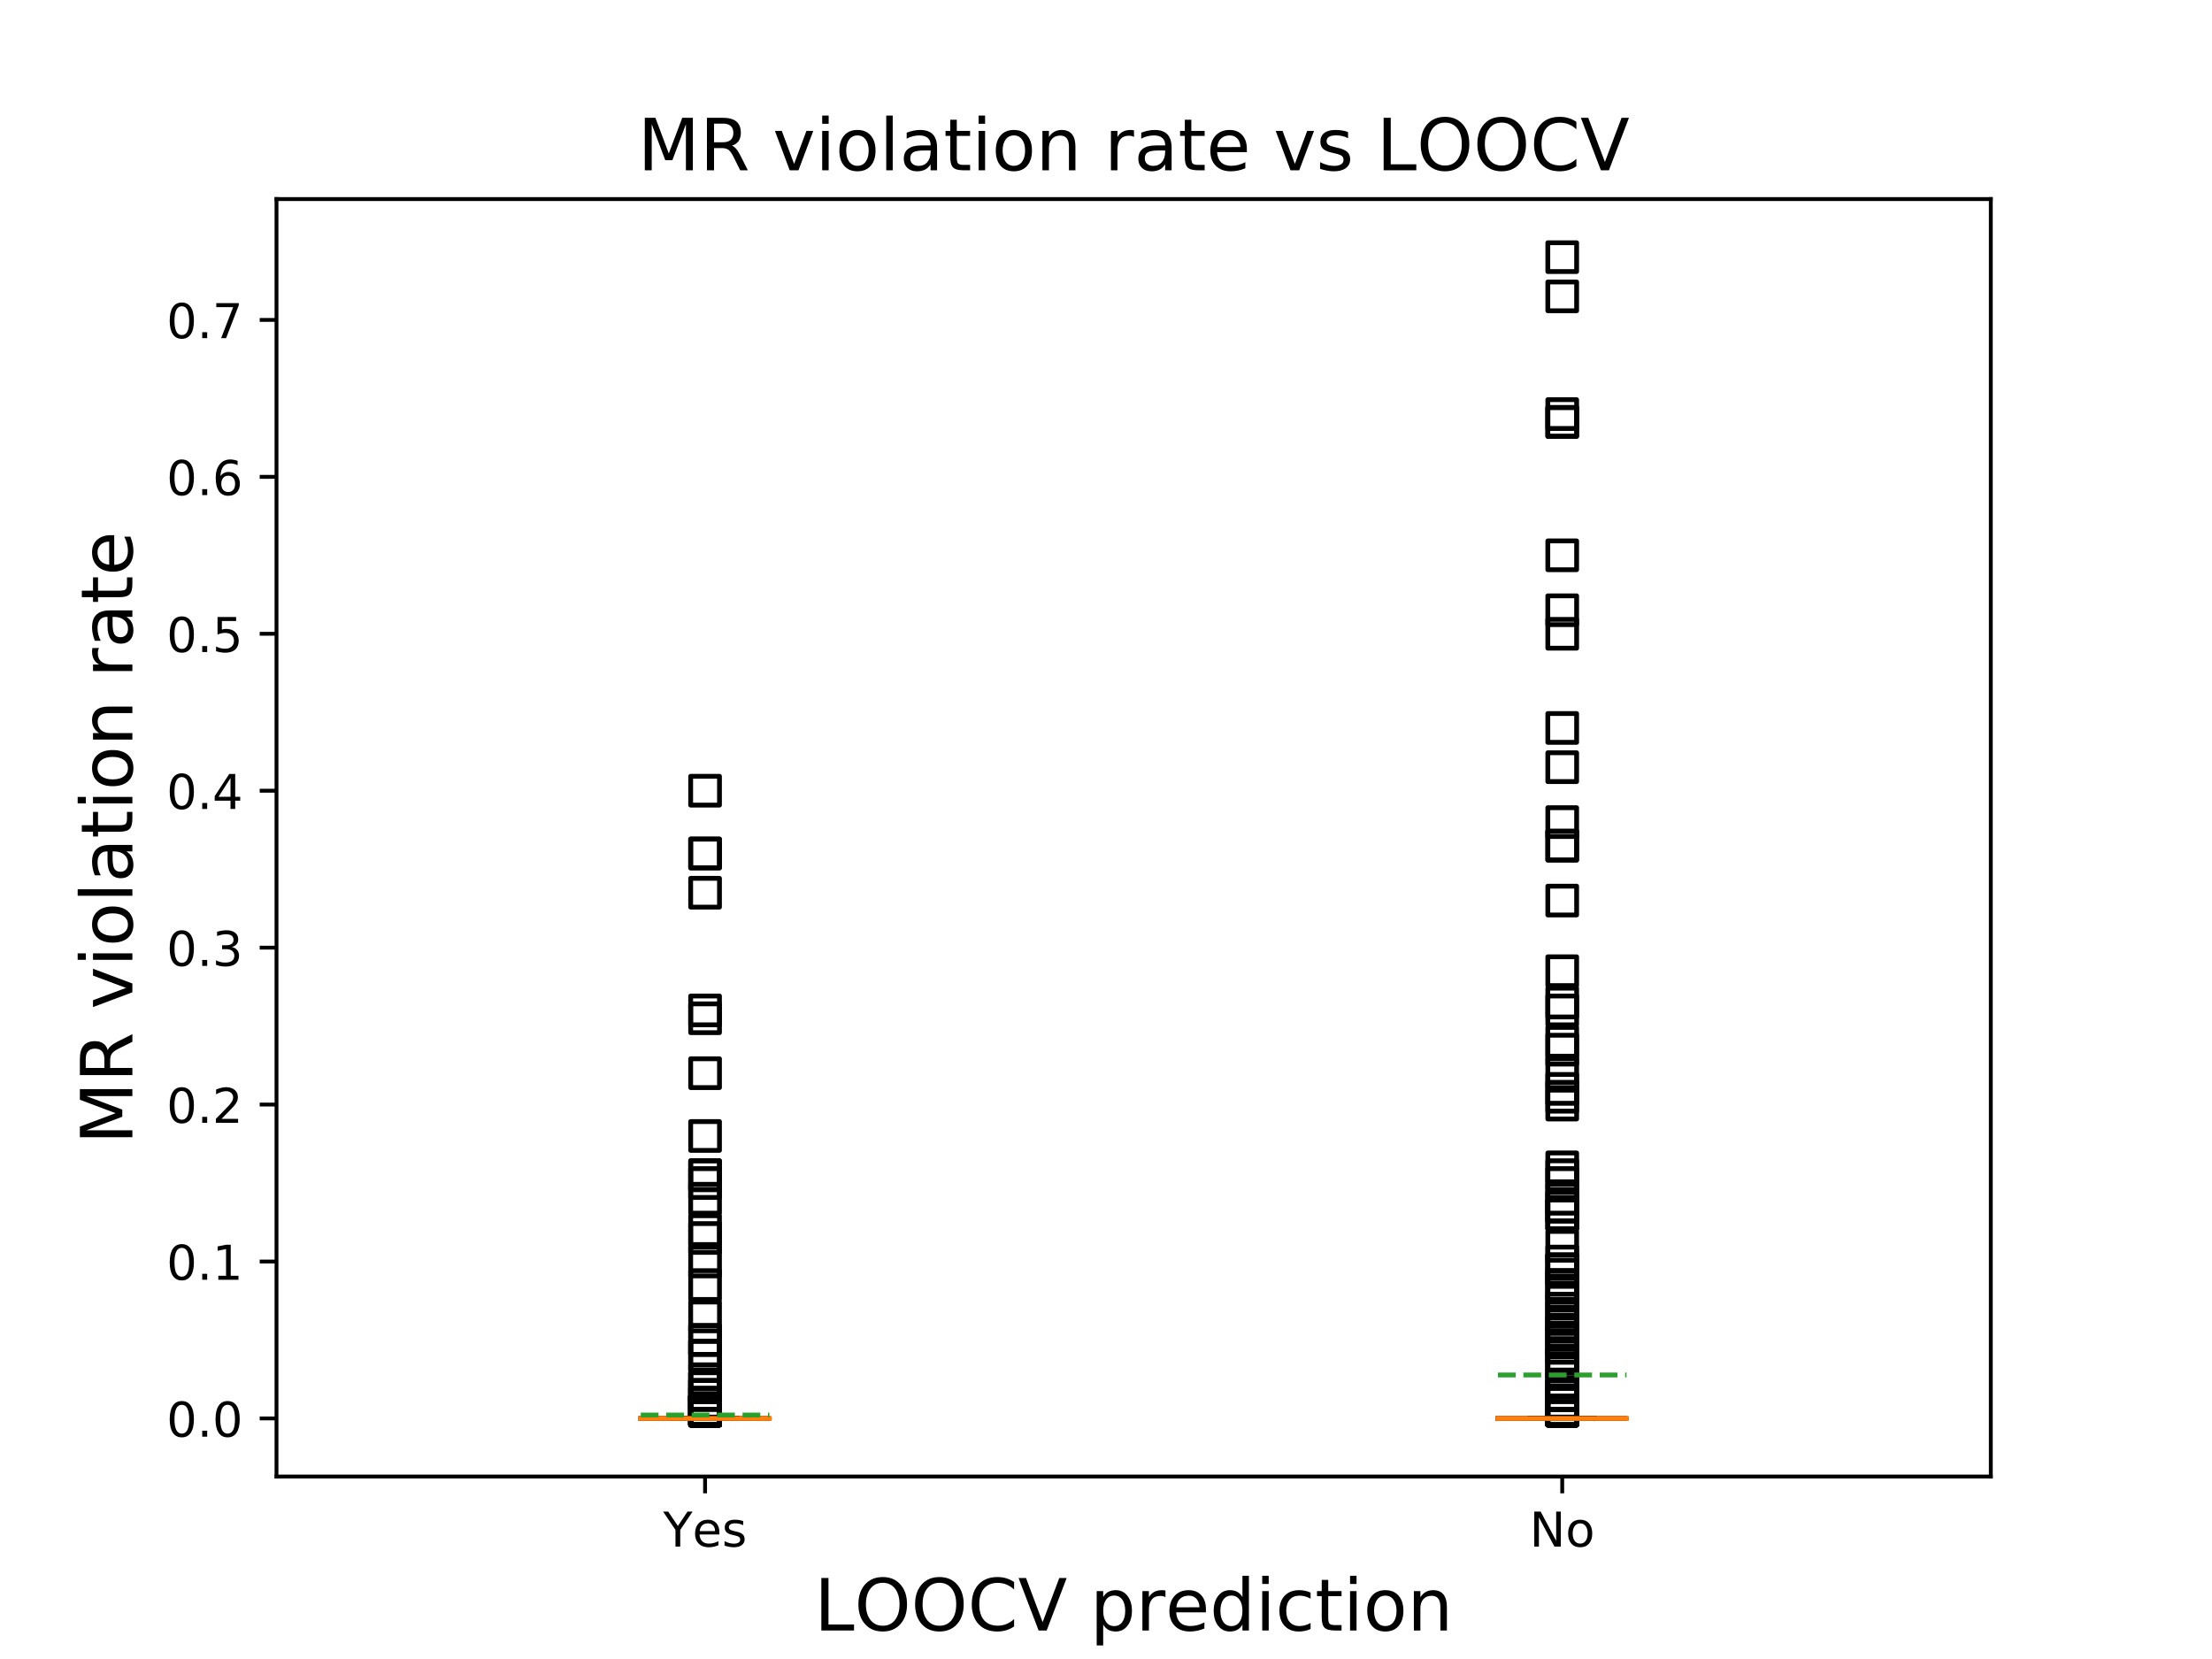 <?xml version="1.0" encoding="utf-8" standalone="no"?>
<!DOCTYPE svg PUBLIC "-//W3C//DTD SVG 1.1//EN"
  "http://www.w3.org/Graphics/SVG/1.1/DTD/svg11.dtd">
<!-- Created with matplotlib (https://matplotlib.org/) -->
<svg height="345.6pt" version="1.1" viewBox="0 0 460.8 345.6" width="460.8pt" xmlns="http://www.w3.org/2000/svg" xmlns:xlink="http://www.w3.org/1999/xlink">
 <defs>
  <style type="text/css">
*{stroke-linecap:butt;stroke-linejoin:round;}
  </style>
 </defs>
 <g id="figure_1">
  <g id="patch_1">
   <path d="M 0 345.6 
L 460.8 345.6 
L 460.8 0 
L 0 0 
z
" style="fill:#ffffff;"/>
  </g>
  <g id="axes_1">
   <g id="patch_2">
    <path d="M 57.6 307.584 
L 414.72 307.584 
L 414.72 41.472 
L 57.6 41.472 
z
" style="fill:#ffffff;"/>
   </g>
   <g id="matplotlib.axis_1">
    <g id="xtick_1">
     <g id="line2d_1">
      <defs>
       <path d="M 0 0 
L 0 3.5 
" id="mdbd30ce323" style="stroke:#000000;stroke-width:0.8;"/>
      </defs>
      <g>
       <use style="stroke:#000000;stroke-width:0.8;" x="146.88" xlink:href="#mdbd30ce323" y="307.584"/>
      </g>
     </g>
     <g id="text_1">
      <!-- Yes -->
      <defs>
       <path d="M -0.203 72.906 
L 10.406 72.906 
L 30.609 42.922 
L 50.688 72.906 
L 61.281 72.906 
L 35.5 34.719 
L 35.5 0 
L 25.594 0 
L 25.594 34.719 
z
" id="DejaVuSans-89"/>
       <path d="M 56.203 29.594 
L 56.203 25.203 
L 14.891 25.203 
Q 15.484 15.922 20.484 11.062 
Q 25.484 6.203 34.422 6.203 
Q 39.594 6.203 44.453 7.469 
Q 49.312 8.734 54.109 11.281 
L 54.109 2.781 
Q 49.266 0.734 44.188 -0.344 
Q 39.109 -1.422 33.891 -1.422 
Q 20.797 -1.422 13.156 6.188 
Q 5.516 13.812 5.516 26.812 
Q 5.516 40.234 12.766 48.109 
Q 20.016 56 32.328 56 
Q 43.359 56 49.781 48.891 
Q 56.203 41.797 56.203 29.594 
z
M 47.219 32.234 
Q 47.125 39.594 43.094 43.984 
Q 39.062 48.391 32.422 48.391 
Q 24.906 48.391 20.391 44.141 
Q 15.875 39.891 15.188 32.172 
z
" id="DejaVuSans-101"/>
       <path d="M 44.281 53.078 
L 44.281 44.578 
Q 40.484 46.531 36.375 47.5 
Q 32.281 48.484 27.875 48.484 
Q 21.188 48.484 17.844 46.438 
Q 14.5 44.391 14.5 40.281 
Q 14.5 37.156 16.891 35.375 
Q 19.281 33.594 26.516 31.984 
L 29.594 31.297 
Q 39.156 29.25 43.188 25.516 
Q 47.219 21.781 47.219 15.094 
Q 47.219 7.469 41.188 3.016 
Q 35.156 -1.422 24.609 -1.422 
Q 20.219 -1.422 15.453 -0.562 
Q 10.688 0.297 5.422 2 
L 5.422 11.281 
Q 10.406 8.688 15.234 7.391 
Q 20.062 6.109 24.812 6.109 
Q 31.156 6.109 34.562 8.281 
Q 37.984 10.453 37.984 14.406 
Q 37.984 18.062 35.516 20.016 
Q 33.062 21.969 24.703 23.781 
L 21.578 24.516 
Q 13.234 26.266 9.516 29.906 
Q 5.812 33.547 5.812 39.891 
Q 5.812 47.609 11.281 51.797 
Q 16.75 56 26.812 56 
Q 31.781 56 36.172 55.266 
Q 40.578 54.547 44.281 53.078 
z
" id="DejaVuSans-115"/>
      </defs>
      <g transform="translate(138.155 322.182)scale(0.1 -0.1)">
       <use xlink:href="#DejaVuSans-89"/>
       <use x="60.881" xlink:href="#DejaVuSans-101"/>
       <use x="122.404" xlink:href="#DejaVuSans-115"/>
      </g>
     </g>
    </g>
    <g id="xtick_2">
     <g id="line2d_2">
      <g>
       <use style="stroke:#000000;stroke-width:0.8;" x="325.44" xlink:href="#mdbd30ce323" y="307.584"/>
      </g>
     </g>
     <g id="text_2">
      <!-- No -->
      <defs>
       <path d="M 9.812 72.906 
L 23.094 72.906 
L 55.422 11.922 
L 55.422 72.906 
L 64.984 72.906 
L 64.984 0 
L 51.703 0 
L 19.391 60.984 
L 19.391 0 
L 9.812 0 
z
" id="DejaVuSans-78"/>
       <path d="M 30.609 48.391 
Q 23.391 48.391 19.188 42.75 
Q 14.984 37.109 14.984 27.297 
Q 14.984 17.484 19.156 11.844 
Q 23.344 6.203 30.609 6.203 
Q 37.797 6.203 41.984 11.859 
Q 46.188 17.531 46.188 27.297 
Q 46.188 37.016 41.984 42.703 
Q 37.797 48.391 30.609 48.391 
z
M 30.609 56 
Q 42.328 56 49.016 48.375 
Q 55.719 40.766 55.719 27.297 
Q 55.719 13.875 49.016 6.219 
Q 42.328 -1.422 30.609 -1.422 
Q 18.844 -1.422 12.172 6.219 
Q 5.516 13.875 5.516 27.297 
Q 5.516 40.766 12.172 48.375 
Q 18.844 56 30.609 56 
z
" id="DejaVuSans-111"/>
      </defs>
      <g transform="translate(318.64 322.182)scale(0.1 -0.1)">
       <use xlink:href="#DejaVuSans-78"/>
       <use x="74.805" xlink:href="#DejaVuSans-111"/>
      </g>
     </g>
    </g>
    <g id="text_3">
     <!-- LOOCV prediction -->
     <defs>
      <path d="M 9.812 72.906 
L 19.672 72.906 
L 19.672 8.297 
L 55.172 8.297 
L 55.172 0 
L 9.812 0 
z
" id="DejaVuSans-76"/>
      <path d="M 39.406 66.219 
Q 28.656 66.219 22.328 58.203 
Q 16.016 50.203 16.016 36.375 
Q 16.016 22.609 22.328 14.594 
Q 28.656 6.594 39.406 6.594 
Q 50.141 6.594 56.422 14.594 
Q 62.703 22.609 62.703 36.375 
Q 62.703 50.203 56.422 58.203 
Q 50.141 66.219 39.406 66.219 
z
M 39.406 74.219 
Q 54.734 74.219 63.906 63.938 
Q 73.094 53.656 73.094 36.375 
Q 73.094 19.141 63.906 8.859 
Q 54.734 -1.422 39.406 -1.422 
Q 24.031 -1.422 14.812 8.828 
Q 5.609 19.094 5.609 36.375 
Q 5.609 53.656 14.812 63.938 
Q 24.031 74.219 39.406 74.219 
z
" id="DejaVuSans-79"/>
      <path d="M 64.406 67.281 
L 64.406 56.891 
Q 59.422 61.531 53.781 63.812 
Q 48.141 66.109 41.797 66.109 
Q 29.297 66.109 22.656 58.469 
Q 16.016 50.828 16.016 36.375 
Q 16.016 21.969 22.656 14.328 
Q 29.297 6.688 41.797 6.688 
Q 48.141 6.688 53.781 8.984 
Q 59.422 11.281 64.406 15.922 
L 64.406 5.609 
Q 59.234 2.094 53.438 0.328 
Q 47.656 -1.422 41.219 -1.422 
Q 24.656 -1.422 15.125 8.703 
Q 5.609 18.844 5.609 36.375 
Q 5.609 53.953 15.125 64.078 
Q 24.656 74.219 41.219 74.219 
Q 47.75 74.219 53.531 72.484 
Q 59.328 70.75 64.406 67.281 
z
" id="DejaVuSans-67"/>
      <path d="M 28.609 0 
L 0.781 72.906 
L 11.078 72.906 
L 34.188 11.531 
L 57.328 72.906 
L 67.578 72.906 
L 39.797 0 
z
" id="DejaVuSans-86"/>
      <path id="DejaVuSans-32"/>
      <path d="M 18.109 8.203 
L 18.109 -20.797 
L 9.078 -20.797 
L 9.078 54.688 
L 18.109 54.688 
L 18.109 46.391 
Q 20.953 51.266 25.266 53.625 
Q 29.594 56 35.594 56 
Q 45.562 56 51.781 48.094 
Q 58.016 40.188 58.016 27.297 
Q 58.016 14.406 51.781 6.484 
Q 45.562 -1.422 35.594 -1.422 
Q 29.594 -1.422 25.266 0.953 
Q 20.953 3.328 18.109 8.203 
z
M 48.688 27.297 
Q 48.688 37.203 44.609 42.844 
Q 40.531 48.484 33.406 48.484 
Q 26.266 48.484 22.188 42.844 
Q 18.109 37.203 18.109 27.297 
Q 18.109 17.391 22.188 11.75 
Q 26.266 6.109 33.406 6.109 
Q 40.531 6.109 44.609 11.75 
Q 48.688 17.391 48.688 27.297 
z
" id="DejaVuSans-112"/>
      <path d="M 41.109 46.297 
Q 39.594 47.172 37.812 47.578 
Q 36.031 48 33.891 48 
Q 26.266 48 22.188 43.047 
Q 18.109 38.094 18.109 28.812 
L 18.109 0 
L 9.078 0 
L 9.078 54.688 
L 18.109 54.688 
L 18.109 46.188 
Q 20.953 51.172 25.484 53.578 
Q 30.031 56 36.531 56 
Q 37.453 56 38.578 55.875 
Q 39.703 55.766 41.062 55.516 
z
" id="DejaVuSans-114"/>
      <path d="M 45.406 46.391 
L 45.406 75.984 
L 54.391 75.984 
L 54.391 0 
L 45.406 0 
L 45.406 8.203 
Q 42.578 3.328 38.25 0.953 
Q 33.938 -1.422 27.875 -1.422 
Q 17.969 -1.422 11.734 6.484 
Q 5.516 14.406 5.516 27.297 
Q 5.516 40.188 11.734 48.094 
Q 17.969 56 27.875 56 
Q 33.938 56 38.25 53.625 
Q 42.578 51.266 45.406 46.391 
z
M 14.797 27.297 
Q 14.797 17.391 18.875 11.75 
Q 22.953 6.109 30.078 6.109 
Q 37.203 6.109 41.297 11.75 
Q 45.406 17.391 45.406 27.297 
Q 45.406 37.203 41.297 42.844 
Q 37.203 48.484 30.078 48.484 
Q 22.953 48.484 18.875 42.844 
Q 14.797 37.203 14.797 27.297 
z
" id="DejaVuSans-100"/>
      <path d="M 9.422 54.688 
L 18.406 54.688 
L 18.406 0 
L 9.422 0 
z
M 9.422 75.984 
L 18.406 75.984 
L 18.406 64.594 
L 9.422 64.594 
z
" id="DejaVuSans-105"/>
      <path d="M 48.781 52.594 
L 48.781 44.188 
Q 44.969 46.297 41.141 47.344 
Q 37.312 48.391 33.406 48.391 
Q 24.656 48.391 19.812 42.844 
Q 14.984 37.312 14.984 27.297 
Q 14.984 17.281 19.812 11.734 
Q 24.656 6.203 33.406 6.203 
Q 37.312 6.203 41.141 7.25 
Q 44.969 8.297 48.781 10.406 
L 48.781 2.094 
Q 45.016 0.344 40.984 -0.531 
Q 36.969 -1.422 32.422 -1.422 
Q 20.062 -1.422 12.781 6.344 
Q 5.516 14.109 5.516 27.297 
Q 5.516 40.672 12.859 48.328 
Q 20.219 56 33.016 56 
Q 37.156 56 41.109 55.141 
Q 45.062 54.297 48.781 52.594 
z
" id="DejaVuSans-99"/>
      <path d="M 18.312 70.219 
L 18.312 54.688 
L 36.812 54.688 
L 36.812 47.703 
L 18.312 47.703 
L 18.312 18.016 
Q 18.312 11.328 20.141 9.422 
Q 21.969 7.516 27.594 7.516 
L 36.812 7.516 
L 36.812 0 
L 27.594 0 
Q 17.188 0 13.234 3.875 
Q 9.281 7.766 9.281 18.016 
L 9.281 47.703 
L 2.688 47.703 
L 2.688 54.688 
L 9.281 54.688 
L 9.281 70.219 
z
" id="DejaVuSans-116"/>
      <path d="M 54.891 33.016 
L 54.891 0 
L 45.906 0 
L 45.906 32.719 
Q 45.906 40.484 42.875 44.328 
Q 39.844 48.188 33.797 48.188 
Q 26.516 48.188 22.312 43.547 
Q 18.109 38.922 18.109 30.906 
L 18.109 0 
L 9.078 0 
L 9.078 54.688 
L 18.109 54.688 
L 18.109 46.188 
Q 21.344 51.125 25.703 53.562 
Q 30.078 56 35.797 56 
Q 45.219 56 50.047 50.172 
Q 54.891 44.344 54.891 33.016 
z
" id="DejaVuSans-110"/>
     </defs>
     <g transform="translate(169.634 339.66)scale(0.15 -0.15)">
      <use xlink:href="#DejaVuSans-76"/>
      <use x="55.666" xlink:href="#DejaVuSans-79"/>
      <use x="134.377" xlink:href="#DejaVuSans-79"/>
      <use x="213.088" xlink:href="#DejaVuSans-67"/>
      <use x="282.912" xlink:href="#DejaVuSans-86"/>
      <use x="351.32" xlink:href="#DejaVuSans-32"/>
      <use x="383.107" xlink:href="#DejaVuSans-112"/>
      <use x="446.584" xlink:href="#DejaVuSans-114"/>
      <use x="487.666" xlink:href="#DejaVuSans-101"/>
      <use x="549.189" xlink:href="#DejaVuSans-100"/>
      <use x="612.666" xlink:href="#DejaVuSans-105"/>
      <use x="640.449" xlink:href="#DejaVuSans-99"/>
      <use x="695.43" xlink:href="#DejaVuSans-116"/>
      <use x="734.639" xlink:href="#DejaVuSans-105"/>
      <use x="762.422" xlink:href="#DejaVuSans-111"/>
      <use x="823.604" xlink:href="#DejaVuSans-110"/>
     </g>
    </g>
   </g>
   <g id="matplotlib.axis_2">
    <g id="ytick_1">
     <g id="line2d_3">
      <defs>
       <path d="M 0 0 
L -3.5 0 
" id="m13dd0fa641" style="stroke:#000000;stroke-width:0.8;"/>
      </defs>
      <g>
       <use style="stroke:#000000;stroke-width:0.8;" x="57.6" xlink:href="#m13dd0fa641" y="295.488"/>
      </g>
     </g>
     <g id="text_4">
      <!-- 0.0 -->
      <defs>
       <path d="M 31.781 66.406 
Q 24.172 66.406 20.328 58.906 
Q 16.5 51.422 16.5 36.375 
Q 16.5 21.391 20.328 13.891 
Q 24.172 6.391 31.781 6.391 
Q 39.453 6.391 43.281 13.891 
Q 47.125 21.391 47.125 36.375 
Q 47.125 51.422 43.281 58.906 
Q 39.453 66.406 31.781 66.406 
z
M 31.781 74.219 
Q 44.047 74.219 50.516 64.516 
Q 56.984 54.828 56.984 36.375 
Q 56.984 17.969 50.516 8.266 
Q 44.047 -1.422 31.781 -1.422 
Q 19.531 -1.422 13.062 8.266 
Q 6.594 17.969 6.594 36.375 
Q 6.594 54.828 13.062 64.516 
Q 19.531 74.219 31.781 74.219 
z
" id="DejaVuSans-48"/>
       <path d="M 10.688 12.406 
L 21 12.406 
L 21 0 
L 10.688 0 
z
" id="DejaVuSans-46"/>
      </defs>
      <g transform="translate(34.697 299.287)scale(0.1 -0.1)">
       <use xlink:href="#DejaVuSans-48"/>
       <use x="63.623" xlink:href="#DejaVuSans-46"/>
       <use x="95.41" xlink:href="#DejaVuSans-48"/>
      </g>
     </g>
    </g>
    <g id="ytick_2">
     <g id="line2d_4">
      <g>
       <use style="stroke:#000000;stroke-width:0.8;" x="57.6" xlink:href="#m13dd0fa641" y="262.796"/>
      </g>
     </g>
     <g id="text_5">
      <!-- 0.1 -->
      <defs>
       <path d="M 12.406 8.297 
L 28.516 8.297 
L 28.516 63.922 
L 10.984 60.406 
L 10.984 69.391 
L 28.422 72.906 
L 38.281 72.906 
L 38.281 8.297 
L 54.391 8.297 
L 54.391 0 
L 12.406 0 
z
" id="DejaVuSans-49"/>
      </defs>
      <g transform="translate(34.697 266.595)scale(0.1 -0.1)">
       <use xlink:href="#DejaVuSans-48"/>
       <use x="63.623" xlink:href="#DejaVuSans-46"/>
       <use x="95.41" xlink:href="#DejaVuSans-49"/>
      </g>
     </g>
    </g>
    <g id="ytick_3">
     <g id="line2d_5">
      <g>
       <use style="stroke:#000000;stroke-width:0.8;" x="57.6" xlink:href="#m13dd0fa641" y="230.104"/>
      </g>
     </g>
     <g id="text_6">
      <!-- 0.2 -->
      <defs>
       <path d="M 19.188 8.297 
L 53.609 8.297 
L 53.609 0 
L 7.328 0 
L 7.328 8.297 
Q 12.938 14.109 22.625 23.891 
Q 32.328 33.688 34.812 36.531 
Q 39.547 41.844 41.422 45.531 
Q 43.312 49.219 43.312 52.781 
Q 43.312 58.594 39.234 62.25 
Q 35.156 65.922 28.609 65.922 
Q 23.969 65.922 18.812 64.312 
Q 13.672 62.703 7.812 59.422 
L 7.812 69.391 
Q 13.766 71.781 18.938 73 
Q 24.125 74.219 28.422 74.219 
Q 39.75 74.219 46.484 68.547 
Q 53.219 62.891 53.219 53.422 
Q 53.219 48.922 51.531 44.891 
Q 49.859 40.875 45.406 35.406 
Q 44.188 33.984 37.641 27.219 
Q 31.109 20.453 19.188 8.297 
z
" id="DejaVuSans-50"/>
      </defs>
      <g transform="translate(34.697 233.903)scale(0.1 -0.1)">
       <use xlink:href="#DejaVuSans-48"/>
       <use x="63.623" xlink:href="#DejaVuSans-46"/>
       <use x="95.41" xlink:href="#DejaVuSans-50"/>
      </g>
     </g>
    </g>
    <g id="ytick_4">
     <g id="line2d_6">
      <g>
       <use style="stroke:#000000;stroke-width:0.8;" x="57.6" xlink:href="#m13dd0fa641" y="197.412"/>
      </g>
     </g>
     <g id="text_7">
      <!-- 0.3 -->
      <defs>
       <path d="M 40.578 39.312 
Q 47.656 37.797 51.625 33 
Q 55.609 28.219 55.609 21.188 
Q 55.609 10.406 48.188 4.484 
Q 40.766 -1.422 27.094 -1.422 
Q 22.516 -1.422 17.656 -0.516 
Q 12.797 0.391 7.625 2.203 
L 7.625 11.719 
Q 11.719 9.328 16.594 8.109 
Q 21.484 6.891 26.812 6.891 
Q 36.078 6.891 40.938 10.547 
Q 45.797 14.203 45.797 21.188 
Q 45.797 27.641 41.281 31.266 
Q 36.766 34.906 28.719 34.906 
L 20.219 34.906 
L 20.219 43.016 
L 29.109 43.016 
Q 36.375 43.016 40.234 45.922 
Q 44.094 48.828 44.094 54.297 
Q 44.094 59.906 40.109 62.906 
Q 36.141 65.922 28.719 65.922 
Q 24.656 65.922 20.016 65.031 
Q 15.375 64.156 9.812 62.312 
L 9.812 71.094 
Q 15.438 72.656 20.344 73.438 
Q 25.25 74.219 29.594 74.219 
Q 40.828 74.219 47.359 69.109 
Q 53.906 64.016 53.906 55.328 
Q 53.906 49.266 50.438 45.094 
Q 46.969 40.922 40.578 39.312 
z
" id="DejaVuSans-51"/>
      </defs>
      <g transform="translate(34.697 201.212)scale(0.1 -0.1)">
       <use xlink:href="#DejaVuSans-48"/>
       <use x="63.623" xlink:href="#DejaVuSans-46"/>
       <use x="95.41" xlink:href="#DejaVuSans-51"/>
      </g>
     </g>
    </g>
    <g id="ytick_5">
     <g id="line2d_7">
      <g>
       <use style="stroke:#000000;stroke-width:0.8;" x="57.6" xlink:href="#m13dd0fa641" y="164.72"/>
      </g>
     </g>
     <g id="text_8">
      <!-- 0.4 -->
      <defs>
       <path d="M 37.797 64.312 
L 12.891 25.391 
L 37.797 25.391 
z
M 35.203 72.906 
L 47.609 72.906 
L 47.609 25.391 
L 58.016 25.391 
L 58.016 17.188 
L 47.609 17.188 
L 47.609 0 
L 37.797 0 
L 37.797 17.188 
L 4.891 17.188 
L 4.891 26.703 
z
" id="DejaVuSans-52"/>
      </defs>
      <g transform="translate(34.697 168.52)scale(0.1 -0.1)">
       <use xlink:href="#DejaVuSans-48"/>
       <use x="63.623" xlink:href="#DejaVuSans-46"/>
       <use x="95.41" xlink:href="#DejaVuSans-52"/>
      </g>
     </g>
    </g>
    <g id="ytick_6">
     <g id="line2d_8">
      <g>
       <use style="stroke:#000000;stroke-width:0.8;" x="57.6" xlink:href="#m13dd0fa641" y="132.029"/>
      </g>
     </g>
     <g id="text_9">
      <!-- 0.5 -->
      <defs>
       <path d="M 10.797 72.906 
L 49.516 72.906 
L 49.516 64.594 
L 19.828 64.594 
L 19.828 46.734 
Q 21.969 47.469 24.109 47.828 
Q 26.266 48.188 28.422 48.188 
Q 40.625 48.188 47.75 41.5 
Q 54.891 34.812 54.891 23.391 
Q 54.891 11.625 47.562 5.094 
Q 40.234 -1.422 26.906 -1.422 
Q 22.312 -1.422 17.547 -0.641 
Q 12.797 0.141 7.719 1.703 
L 7.719 11.625 
Q 12.109 9.234 16.797 8.062 
Q 21.484 6.891 26.703 6.891 
Q 35.156 6.891 40.078 11.328 
Q 45.016 15.766 45.016 23.391 
Q 45.016 31 40.078 35.438 
Q 35.156 39.891 26.703 39.891 
Q 22.75 39.891 18.812 39.016 
Q 14.891 38.141 10.797 36.281 
z
" id="DejaVuSans-53"/>
      </defs>
      <g transform="translate(34.697 135.828)scale(0.1 -0.1)">
       <use xlink:href="#DejaVuSans-48"/>
       <use x="63.623" xlink:href="#DejaVuSans-46"/>
       <use x="95.41" xlink:href="#DejaVuSans-53"/>
      </g>
     </g>
    </g>
    <g id="ytick_7">
     <g id="line2d_9">
      <g>
       <use style="stroke:#000000;stroke-width:0.8;" x="57.6" xlink:href="#m13dd0fa641" y="99.337"/>
      </g>
     </g>
     <g id="text_10">
      <!-- 0.6 -->
      <defs>
       <path d="M 33.016 40.375 
Q 26.375 40.375 22.484 35.828 
Q 18.609 31.297 18.609 23.391 
Q 18.609 15.531 22.484 10.953 
Q 26.375 6.391 33.016 6.391 
Q 39.656 6.391 43.531 10.953 
Q 47.406 15.531 47.406 23.391 
Q 47.406 31.297 43.531 35.828 
Q 39.656 40.375 33.016 40.375 
z
M 52.594 71.297 
L 52.594 62.312 
Q 48.875 64.062 45.094 64.984 
Q 41.312 65.922 37.594 65.922 
Q 27.828 65.922 22.672 59.328 
Q 17.531 52.734 16.797 39.406 
Q 19.672 43.656 24.016 45.922 
Q 28.375 48.188 33.594 48.188 
Q 44.578 48.188 50.953 41.516 
Q 57.328 34.859 57.328 23.391 
Q 57.328 12.156 50.688 5.359 
Q 44.047 -1.422 33.016 -1.422 
Q 20.359 -1.422 13.672 8.266 
Q 6.984 17.969 6.984 36.375 
Q 6.984 53.656 15.188 63.938 
Q 23.391 74.219 37.203 74.219 
Q 40.922 74.219 44.703 73.484 
Q 48.484 72.75 52.594 71.297 
z
" id="DejaVuSans-54"/>
      </defs>
      <g transform="translate(34.697 103.136)scale(0.1 -0.1)">
       <use xlink:href="#DejaVuSans-48"/>
       <use x="63.623" xlink:href="#DejaVuSans-46"/>
       <use x="95.41" xlink:href="#DejaVuSans-54"/>
      </g>
     </g>
    </g>
    <g id="ytick_8">
     <g id="line2d_10">
      <g>
       <use style="stroke:#000000;stroke-width:0.8;" x="57.6" xlink:href="#m13dd0fa641" y="66.645"/>
      </g>
     </g>
     <g id="text_11">
      <!-- 0.7 -->
      <defs>
       <path d="M 8.203 72.906 
L 55.078 72.906 
L 55.078 68.703 
L 28.609 0 
L 18.312 0 
L 43.219 64.594 
L 8.203 64.594 
z
" id="DejaVuSans-55"/>
      </defs>
      <g transform="translate(34.697 70.444)scale(0.1 -0.1)">
       <use xlink:href="#DejaVuSans-48"/>
       <use x="63.623" xlink:href="#DejaVuSans-46"/>
       <use x="95.41" xlink:href="#DejaVuSans-55"/>
      </g>
     </g>
    </g>
    <g id="text_12">
     <!-- MR violation rate -->
     <defs>
      <path d="M 9.812 72.906 
L 24.516 72.906 
L 43.109 23.297 
L 61.812 72.906 
L 76.516 72.906 
L 76.516 0 
L 66.891 0 
L 66.891 64.016 
L 48.094 14.016 
L 38.188 14.016 
L 19.391 64.016 
L 19.391 0 
L 9.812 0 
z
" id="DejaVuSans-77"/>
      <path d="M 44.391 34.188 
Q 47.562 33.109 50.562 29.594 
Q 53.562 26.078 56.594 19.922 
L 66.609 0 
L 56 0 
L 46.688 18.703 
Q 43.062 26.031 39.672 28.422 
Q 36.281 30.812 30.422 30.812 
L 19.672 30.812 
L 19.672 0 
L 9.812 0 
L 9.812 72.906 
L 32.078 72.906 
Q 44.578 72.906 50.734 67.672 
Q 56.891 62.453 56.891 51.906 
Q 56.891 45.016 53.688 40.469 
Q 50.484 35.938 44.391 34.188 
z
M 19.672 64.797 
L 19.672 38.922 
L 32.078 38.922 
Q 39.203 38.922 42.844 42.219 
Q 46.484 45.516 46.484 51.906 
Q 46.484 58.297 42.844 61.547 
Q 39.203 64.797 32.078 64.797 
z
" id="DejaVuSans-82"/>
      <path d="M 2.984 54.688 
L 12.5 54.688 
L 29.594 8.797 
L 46.688 54.688 
L 56.203 54.688 
L 35.688 0 
L 23.484 0 
z
" id="DejaVuSans-118"/>
      <path d="M 9.422 75.984 
L 18.406 75.984 
L 18.406 0 
L 9.422 0 
z
" id="DejaVuSans-108"/>
      <path d="M 34.281 27.484 
Q 23.391 27.484 19.188 25 
Q 14.984 22.516 14.984 16.5 
Q 14.984 11.719 18.141 8.906 
Q 21.297 6.109 26.703 6.109 
Q 34.188 6.109 38.703 11.406 
Q 43.219 16.703 43.219 25.484 
L 43.219 27.484 
z
M 52.203 31.203 
L 52.203 0 
L 43.219 0 
L 43.219 8.297 
Q 40.141 3.328 35.547 0.953 
Q 30.953 -1.422 24.312 -1.422 
Q 15.922 -1.422 10.953 3.297 
Q 6 8.016 6 15.922 
Q 6 25.141 12.172 29.828 
Q 18.359 34.516 30.609 34.516 
L 43.219 34.516 
L 43.219 35.406 
Q 43.219 41.609 39.141 45 
Q 35.062 48.391 27.688 48.391 
Q 23 48.391 18.547 47.266 
Q 14.109 46.141 10.016 43.891 
L 10.016 52.203 
Q 14.938 54.109 19.578 55.047 
Q 24.219 56 28.609 56 
Q 40.484 56 46.344 49.844 
Q 52.203 43.703 52.203 31.203 
z
" id="DejaVuSans-97"/>
     </defs>
     <g transform="translate(27.577 238.369)rotate(-90)scale(0.15 -0.15)">
      <use xlink:href="#DejaVuSans-77"/>
      <use x="86.279" xlink:href="#DejaVuSans-82"/>
      <use x="155.762" xlink:href="#DejaVuSans-32"/>
      <use x="187.549" xlink:href="#DejaVuSans-118"/>
      <use x="246.729" xlink:href="#DejaVuSans-105"/>
      <use x="274.512" xlink:href="#DejaVuSans-111"/>
      <use x="335.693" xlink:href="#DejaVuSans-108"/>
      <use x="363.477" xlink:href="#DejaVuSans-97"/>
      <use x="424.756" xlink:href="#DejaVuSans-116"/>
      <use x="463.965" xlink:href="#DejaVuSans-105"/>
      <use x="491.748" xlink:href="#DejaVuSans-111"/>
      <use x="552.93" xlink:href="#DejaVuSans-110"/>
      <use x="616.309" xlink:href="#DejaVuSans-32"/>
      <use x="648.096" xlink:href="#DejaVuSans-114"/>
      <use x="689.209" xlink:href="#DejaVuSans-97"/>
      <use x="750.488" xlink:href="#DejaVuSans-116"/>
      <use x="789.697" xlink:href="#DejaVuSans-101"/>
     </g>
    </g>
   </g>
   <g id="line2d_11">
    <path clip-path="url(#paf1ad9147b)" d="M 133.488 295.488 
L 160.272 295.488 
L 160.272 295.488 
L 133.488 295.488 
L 133.488 295.488 
" style="fill:none;stroke:#000000;stroke-linecap:square;"/>
   </g>
   <g id="line2d_12">
    <path clip-path="url(#paf1ad9147b)" d="M 146.88 295.488 
L 146.88 295.488 
" style="fill:none;stroke:#000000;stroke-linecap:square;"/>
   </g>
   <g id="line2d_13">
    <path clip-path="url(#paf1ad9147b)" d="M 146.88 295.488 
L 146.88 295.488 
" style="fill:none;stroke:#000000;stroke-linecap:square;"/>
   </g>
   <g id="line2d_14">
    <path clip-path="url(#paf1ad9147b)" d="M 140.184 295.488 
L 153.576 295.488 
" style="fill:none;stroke:#000000;stroke-linecap:square;"/>
   </g>
   <g id="line2d_15">
    <path clip-path="url(#paf1ad9147b)" d="M 140.184 295.488 
L 153.576 295.488 
" style="fill:none;stroke:#000000;stroke-linecap:square;"/>
   </g>
   <g id="line2d_16">
    <defs>
     <path d="M -3 3 
L 3 3 
L 3 -3 
L -3 -3 
z
" id="m903373fae5" style="stroke:#000000;stroke-linejoin:miter;"/>
    </defs>
    <g clip-path="url(#paf1ad9147b)">
     <use style="fill-opacity:0;stroke:#000000;stroke-linejoin:miter;" x="146.88" xlink:href="#m903373fae5" y="249.719"/>
     <use style="fill-opacity:0;stroke:#000000;stroke-linejoin:miter;" x="146.88" xlink:href="#m903373fae5" y="177.797"/>
     <use style="fill-opacity:0;stroke:#000000;stroke-linejoin:miter;" x="146.88" xlink:href="#m903373fae5" y="282.411"/>
     <use style="fill-opacity:0;stroke:#000000;stroke-linejoin:miter;" x="146.88" xlink:href="#m903373fae5" y="293.853"/>
     <use style="fill-opacity:0;stroke:#000000;stroke-linejoin:miter;" x="146.88" xlink:href="#m903373fae5" y="288.95"/>
     <use style="fill-opacity:0;stroke:#000000;stroke-linejoin:miter;" x="146.88" xlink:href="#m903373fae5" y="293.853"/>
     <use style="fill-opacity:0;stroke:#000000;stroke-linejoin:miter;" x="146.88" xlink:href="#m903373fae5" y="290.584"/>
     <use style="fill-opacity:0;stroke:#000000;stroke-linejoin:miter;" x="146.88" xlink:href="#m903373fae5" y="287.315"/>
     <use style="fill-opacity:0;stroke:#000000;stroke-linejoin:miter;" x="146.88" xlink:href="#m903373fae5" y="292.219"/>
     <use style="fill-opacity:0;stroke:#000000;stroke-linejoin:miter;" x="146.88" xlink:href="#m903373fae5" y="293.853"/>
     <use style="fill-opacity:0;stroke:#000000;stroke-linejoin:miter;" x="146.88" xlink:href="#m903373fae5" y="290.584"/>
     <use style="fill-opacity:0;stroke:#000000;stroke-linejoin:miter;" x="146.88" xlink:href="#m903373fae5" y="244.816"/>
     <use style="fill-opacity:0;stroke:#000000;stroke-linejoin:miter;" x="146.88" xlink:href="#m903373fae5" y="257.892"/>
     <use style="fill-opacity:0;stroke:#000000;stroke-linejoin:miter;" x="146.88" xlink:href="#m903373fae5" y="274.238"/>
     <use style="fill-opacity:0;stroke:#000000;stroke-linejoin:miter;" x="146.88" xlink:href="#m903373fae5" y="279.142"/>
     <use style="fill-opacity:0;stroke:#000000;stroke-linejoin:miter;" x="146.88" xlink:href="#m903373fae5" y="279.142"/>
     <use style="fill-opacity:0;stroke:#000000;stroke-linejoin:miter;" x="146.88" xlink:href="#m903373fae5" y="185.97"/>
     <use style="fill-opacity:0;stroke:#000000;stroke-linejoin:miter;" x="146.88" xlink:href="#m903373fae5" y="236.643"/>
     <use style="fill-opacity:0;stroke:#000000;stroke-linejoin:miter;" x="146.88" xlink:href="#m903373fae5" y="212.124"/>
     <use style="fill-opacity:0;stroke:#000000;stroke-linejoin:miter;" x="146.88" xlink:href="#m903373fae5" y="293.853"/>
     <use style="fill-opacity:0;stroke:#000000;stroke-linejoin:miter;" x="146.88" xlink:href="#m903373fae5" y="293.853"/>
     <use style="fill-opacity:0;stroke:#000000;stroke-linejoin:miter;" x="146.88" xlink:href="#m903373fae5" y="262.796"/>
     <use style="fill-opacity:0;stroke:#000000;stroke-linejoin:miter;" x="146.88" xlink:href="#m903373fae5" y="293.853"/>
     <use style="fill-opacity:0;stroke:#000000;stroke-linejoin:miter;" x="146.88" xlink:href="#m903373fae5" y="293.853"/>
     <use style="fill-opacity:0;stroke:#000000;stroke-linejoin:miter;" x="146.88" xlink:href="#m903373fae5" y="293.853"/>
     <use style="fill-opacity:0;stroke:#000000;stroke-linejoin:miter;" x="146.88" xlink:href="#m903373fae5" y="288.95"/>
     <use style="fill-opacity:0;stroke:#000000;stroke-linejoin:miter;" x="146.88" xlink:href="#m903373fae5" y="293.853"/>
     <use style="fill-opacity:0;stroke:#000000;stroke-linejoin:miter;" x="146.88" xlink:href="#m903373fae5" y="288.95"/>
     <use style="fill-opacity:0;stroke:#000000;stroke-linejoin:miter;" x="146.88" xlink:href="#m903373fae5" y="256.258"/>
     <use style="fill-opacity:0;stroke:#000000;stroke-linejoin:miter;" x="146.88" xlink:href="#m903373fae5" y="246.45"/>
     <use style="fill-opacity:0;stroke:#000000;stroke-linejoin:miter;" x="146.88" xlink:href="#m903373fae5" y="293.853"/>
     <use style="fill-opacity:0;stroke:#000000;stroke-linejoin:miter;" x="146.88" xlink:href="#m903373fae5" y="282.411"/>
     <use style="fill-opacity:0;stroke:#000000;stroke-linejoin:miter;" x="146.88" xlink:href="#m903373fae5" y="292.219"/>
     <use style="fill-opacity:0;stroke:#000000;stroke-linejoin:miter;" x="146.88" xlink:href="#m903373fae5" y="244.816"/>
     <use style="fill-opacity:0;stroke:#000000;stroke-linejoin:miter;" x="146.88" xlink:href="#m903373fae5" y="164.72"/>
     <use style="fill-opacity:0;stroke:#000000;stroke-linejoin:miter;" x="146.88" xlink:href="#m903373fae5" y="293.853"/>
     <use style="fill-opacity:0;stroke:#000000;stroke-linejoin:miter;" x="146.88" xlink:href="#m903373fae5" y="267.7"/>
     <use style="fill-opacity:0;stroke:#000000;stroke-linejoin:miter;" x="146.88" xlink:href="#m903373fae5" y="293.853"/>
     <use style="fill-opacity:0;stroke:#000000;stroke-linejoin:miter;" x="146.88" xlink:href="#m903373fae5" y="293.853"/>
     <use style="fill-opacity:0;stroke:#000000;stroke-linejoin:miter;" x="146.88" xlink:href="#m903373fae5" y="177.797"/>
     <use style="fill-opacity:0;stroke:#000000;stroke-linejoin:miter;" x="146.88" xlink:href="#m903373fae5" y="223.566"/>
     <use style="fill-opacity:0;stroke:#000000;stroke-linejoin:miter;" x="146.88" xlink:href="#m903373fae5" y="210.489"/>
    </g>
   </g>
   <g id="line2d_17">
    <path clip-path="url(#paf1ad9147b)" d="M 312.048 295.488 
L 338.832 295.488 
L 338.832 295.488 
L 312.048 295.488 
L 312.048 295.488 
" style="fill:none;stroke:#000000;stroke-linecap:square;"/>
   </g>
   <g id="line2d_18">
    <path clip-path="url(#paf1ad9147b)" d="M 325.44 295.488 
L 325.44 295.488 
" style="fill:none;stroke:#000000;stroke-linecap:square;"/>
   </g>
   <g id="line2d_19">
    <path clip-path="url(#paf1ad9147b)" d="M 325.44 295.488 
L 325.44 295.488 
" style="fill:none;stroke:#000000;stroke-linecap:square;"/>
   </g>
   <g id="line2d_20">
    <path clip-path="url(#paf1ad9147b)" d="M 318.744 295.488 
L 332.136 295.488 
" style="fill:none;stroke:#000000;stroke-linecap:square;"/>
   </g>
   <g id="line2d_21">
    <path clip-path="url(#paf1ad9147b)" d="M 318.744 295.488 
L 332.136 295.488 
" style="fill:none;stroke:#000000;stroke-linecap:square;"/>
   </g>
   <g id="line2d_22">
    <g clip-path="url(#paf1ad9147b)">
     <use style="fill-opacity:0;stroke:#000000;stroke-linejoin:miter;" x="325.44" xlink:href="#m903373fae5" y="53.568"/>
     <use style="fill-opacity:0;stroke:#000000;stroke-linejoin:miter;" x="325.44" xlink:href="#m903373fae5" y="223.566"/>
     <use style="fill-opacity:0;stroke:#000000;stroke-linejoin:miter;" x="325.44" xlink:href="#m903373fae5" y="290.584"/>
     <use style="fill-opacity:0;stroke:#000000;stroke-linejoin:miter;" x="325.44" xlink:href="#m903373fae5" y="279.142"/>
     <use style="fill-opacity:0;stroke:#000000;stroke-linejoin:miter;" x="325.44" xlink:href="#m903373fae5" y="259.527"/>
     <use style="fill-opacity:0;stroke:#000000;stroke-linejoin:miter;" x="325.44" xlink:href="#m903373fae5" y="251.354"/>
     <use style="fill-opacity:0;stroke:#000000;stroke-linejoin:miter;" x="325.44" xlink:href="#m903373fae5" y="252.989"/>
     <use style="fill-opacity:0;stroke:#000000;stroke-linejoin:miter;" x="325.44" xlink:href="#m903373fae5" y="264.431"/>
     <use style="fill-opacity:0;stroke:#000000;stroke-linejoin:miter;" x="325.44" xlink:href="#m903373fae5" y="272.604"/>
     <use style="fill-opacity:0;stroke:#000000;stroke-linejoin:miter;" x="325.44" xlink:href="#m903373fae5" y="292.219"/>
     <use style="fill-opacity:0;stroke:#000000;stroke-linejoin:miter;" x="325.44" xlink:href="#m903373fae5" y="159.817"/>
     <use style="fill-opacity:0;stroke:#000000;stroke-linejoin:miter;" x="325.44" xlink:href="#m903373fae5" y="187.605"/>
     <use style="fill-opacity:0;stroke:#000000;stroke-linejoin:miter;" x="325.44" xlink:href="#m903373fae5" y="86.26"/>
     <use style="fill-opacity:0;stroke:#000000;stroke-linejoin:miter;" x="325.44" xlink:href="#m903373fae5" y="61.741"/>
     <use style="fill-opacity:0;stroke:#000000;stroke-linejoin:miter;" x="325.44" xlink:href="#m903373fae5" y="176.163"/>
     <use style="fill-opacity:0;stroke:#000000;stroke-linejoin:miter;" x="325.44" xlink:href="#m903373fae5" y="284.046"/>
     <use style="fill-opacity:0;stroke:#000000;stroke-linejoin:miter;" x="325.44" xlink:href="#m903373fae5" y="230.104"/>
     <use style="fill-opacity:0;stroke:#000000;stroke-linejoin:miter;" x="325.44" xlink:href="#m903373fae5" y="275.873"/>
     <use style="fill-opacity:0;stroke:#000000;stroke-linejoin:miter;" x="325.44" xlink:href="#m903373fae5" y="293.853"/>
     <use style="fill-opacity:0;stroke:#000000;stroke-linejoin:miter;" x="325.44" xlink:href="#m903373fae5" y="293.853"/>
     <use style="fill-opacity:0;stroke:#000000;stroke-linejoin:miter;" x="325.44" xlink:href="#m903373fae5" y="290.584"/>
     <use style="fill-opacity:0;stroke:#000000;stroke-linejoin:miter;" x="325.44" xlink:href="#m903373fae5" y="217.027"/>
     <use style="fill-opacity:0;stroke:#000000;stroke-linejoin:miter;" x="325.44" xlink:href="#m903373fae5" y="251.354"/>
     <use style="fill-opacity:0;stroke:#000000;stroke-linejoin:miter;" x="325.44" xlink:href="#m903373fae5" y="293.853"/>
     <use style="fill-opacity:0;stroke:#000000;stroke-linejoin:miter;" x="325.44" xlink:href="#m903373fae5" y="208.854"/>
     <use style="fill-opacity:0;stroke:#000000;stroke-linejoin:miter;" x="325.44" xlink:href="#m903373fae5" y="202.316"/>
     <use style="fill-opacity:0;stroke:#000000;stroke-linejoin:miter;" x="325.44" xlink:href="#m903373fae5" y="293.853"/>
     <use style="fill-opacity:0;stroke:#000000;stroke-linejoin:miter;" x="325.44" xlink:href="#m903373fae5" y="293.853"/>
     <use style="fill-opacity:0;stroke:#000000;stroke-linejoin:miter;" x="325.44" xlink:href="#m903373fae5" y="293.853"/>
     <use style="fill-opacity:0;stroke:#000000;stroke-linejoin:miter;" x="325.44" xlink:href="#m903373fae5" y="293.853"/>
     <use style="fill-opacity:0;stroke:#000000;stroke-linejoin:miter;" x="325.44" xlink:href="#m903373fae5" y="171.259"/>
     <use style="fill-opacity:0;stroke:#000000;stroke-linejoin:miter;" x="325.44" xlink:href="#m903373fae5" y="274.238"/>
     <use style="fill-opacity:0;stroke:#000000;stroke-linejoin:miter;" x="325.44" xlink:href="#m903373fae5" y="288.95"/>
     <use style="fill-opacity:0;stroke:#000000;stroke-linejoin:miter;" x="325.44" xlink:href="#m903373fae5" y="293.853"/>
     <use style="fill-opacity:0;stroke:#000000;stroke-linejoin:miter;" x="325.44" xlink:href="#m903373fae5" y="176.163"/>
     <use style="fill-opacity:0;stroke:#000000;stroke-linejoin:miter;" x="325.44" xlink:href="#m903373fae5" y="267.7"/>
     <use style="fill-opacity:0;stroke:#000000;stroke-linejoin:miter;" x="325.44" xlink:href="#m903373fae5" y="132.029"/>
     <use style="fill-opacity:0;stroke:#000000;stroke-linejoin:miter;" x="325.44" xlink:href="#m903373fae5" y="127.125"/>
     <use style="fill-opacity:0;stroke:#000000;stroke-linejoin:miter;" x="325.44" xlink:href="#m903373fae5" y="226.835"/>
     <use style="fill-opacity:0;stroke:#000000;stroke-linejoin:miter;" x="325.44" xlink:href="#m903373fae5" y="249.719"/>
     <use style="fill-opacity:0;stroke:#000000;stroke-linejoin:miter;" x="325.44" xlink:href="#m903373fae5" y="244.816"/>
     <use style="fill-opacity:0;stroke:#000000;stroke-linejoin:miter;" x="325.44" xlink:href="#m903373fae5" y="277.507"/>
     <use style="fill-opacity:0;stroke:#000000;stroke-linejoin:miter;" x="325.44" xlink:href="#m903373fae5" y="269.334"/>
     <use style="fill-opacity:0;stroke:#000000;stroke-linejoin:miter;" x="325.44" xlink:href="#m903373fae5" y="228.47"/>
     <use style="fill-opacity:0;stroke:#000000;stroke-linejoin:miter;" x="325.44" xlink:href="#m903373fae5" y="279.142"/>
     <use style="fill-opacity:0;stroke:#000000;stroke-linejoin:miter;" x="325.44" xlink:href="#m903373fae5" y="290.584"/>
     <use style="fill-opacity:0;stroke:#000000;stroke-linejoin:miter;" x="325.44" xlink:href="#m903373fae5" y="252.989"/>
     <use style="fill-opacity:0;stroke:#000000;stroke-linejoin:miter;" x="325.44" xlink:href="#m903373fae5" y="293.853"/>
     <use style="fill-opacity:0;stroke:#000000;stroke-linejoin:miter;" x="325.44" xlink:href="#m903373fae5" y="264.431"/>
     <use style="fill-opacity:0;stroke:#000000;stroke-linejoin:miter;" x="325.44" xlink:href="#m903373fae5" y="282.411"/>
     <use style="fill-opacity:0;stroke:#000000;stroke-linejoin:miter;" x="325.44" xlink:href="#m903373fae5" y="246.45"/>
     <use style="fill-opacity:0;stroke:#000000;stroke-linejoin:miter;" x="325.44" xlink:href="#m903373fae5" y="210.489"/>
     <use style="fill-opacity:0;stroke:#000000;stroke-linejoin:miter;" x="325.44" xlink:href="#m903373fae5" y="270.969"/>
     <use style="fill-opacity:0;stroke:#000000;stroke-linejoin:miter;" x="325.44" xlink:href="#m903373fae5" y="264.431"/>
     <use style="fill-opacity:0;stroke:#000000;stroke-linejoin:miter;" x="325.44" xlink:href="#m903373fae5" y="87.894"/>
     <use style="fill-opacity:0;stroke:#000000;stroke-linejoin:miter;" x="325.44" xlink:href="#m903373fae5" y="284.046"/>
     <use style="fill-opacity:0;stroke:#000000;stroke-linejoin:miter;" x="325.44" xlink:href="#m903373fae5" y="290.584"/>
     <use style="fill-opacity:0;stroke:#000000;stroke-linejoin:miter;" x="325.44" xlink:href="#m903373fae5" y="115.683"/>
     <use style="fill-opacity:0;stroke:#000000;stroke-linejoin:miter;" x="325.44" xlink:href="#m903373fae5" y="267.7"/>
     <use style="fill-opacity:0;stroke:#000000;stroke-linejoin:miter;" x="325.44" xlink:href="#m903373fae5" y="243.181"/>
     <use style="fill-opacity:0;stroke:#000000;stroke-linejoin:miter;" x="325.44" xlink:href="#m903373fae5" y="151.644"/>
     <use style="fill-opacity:0;stroke:#000000;stroke-linejoin:miter;" x="325.44" xlink:href="#m903373fae5" y="285.68"/>
     <use style="fill-opacity:0;stroke:#000000;stroke-linejoin:miter;" x="325.44" xlink:href="#m903373fae5" y="280.777"/>
     <use style="fill-opacity:0;stroke:#000000;stroke-linejoin:miter;" x="325.44" xlink:href="#m903373fae5" y="274.238"/>
     <use style="fill-opacity:0;stroke:#000000;stroke-linejoin:miter;" x="325.44" xlink:href="#m903373fae5" y="87.894"/>
     <use style="fill-opacity:0;stroke:#000000;stroke-linejoin:miter;" x="325.44" xlink:href="#m903373fae5" y="292.219"/>
     <use style="fill-opacity:0;stroke:#000000;stroke-linejoin:miter;" x="325.44" xlink:href="#m903373fae5" y="218.662"/>
     <use style="fill-opacity:0;stroke:#000000;stroke-linejoin:miter;" x="325.44" xlink:href="#m903373fae5" y="262.796"/>
     <use style="fill-opacity:0;stroke:#000000;stroke-linejoin:miter;" x="325.44" xlink:href="#m903373fae5" y="252.989"/>
     <use style="fill-opacity:0;stroke:#000000;stroke-linejoin:miter;" x="325.44" xlink:href="#m903373fae5" y="293.853"/>
     <use style="fill-opacity:0;stroke:#000000;stroke-linejoin:miter;" x="325.44" xlink:href="#m903373fae5" y="277.507"/>
     <use style="fill-opacity:0;stroke:#000000;stroke-linejoin:miter;" x="325.44" xlink:href="#m903373fae5" y="293.853"/>
     <use style="fill-opacity:0;stroke:#000000;stroke-linejoin:miter;" x="325.44" xlink:href="#m903373fae5" y="288.95"/>
     <use style="fill-opacity:0;stroke:#000000;stroke-linejoin:miter;" x="325.44" xlink:href="#m903373fae5" y="284.046"/>
    </g>
   </g>
   <g id="line2d_23">
    <path clip-path="url(#paf1ad9147b)" d="M 133.488 295.488 
L 160.272 295.488 
" style="fill:none;stroke:#ff7f0e;stroke-linecap:square;"/>
   </g>
   <g id="line2d_24">
    <path clip-path="url(#paf1ad9147b)" d="M 133.488 294.776 
L 160.272 294.776 
" style="fill:none;stroke:#2ca02c;stroke-dasharray:3.7,1.6;stroke-dashoffset:0;"/>
   </g>
   <g id="line2d_25">
    <path clip-path="url(#paf1ad9147b)" d="M 312.048 295.488 
L 338.832 295.488 
" style="fill:none;stroke:#ff7f0e;stroke-linecap:square;"/>
   </g>
   <g id="line2d_26">
    <path clip-path="url(#paf1ad9147b)" d="M 312.048 286.435 
L 338.832 286.435 
" style="fill:none;stroke:#2ca02c;stroke-dasharray:3.7,1.6;stroke-dashoffset:0;"/>
   </g>
   <g id="patch_3">
    <path d="M 57.6 307.584 
L 57.6 41.472 
" style="fill:none;stroke:#000000;stroke-linecap:square;stroke-linejoin:miter;stroke-width:0.8;"/>
   </g>
   <g id="patch_4">
    <path d="M 414.72 307.584 
L 414.72 41.472 
" style="fill:none;stroke:#000000;stroke-linecap:square;stroke-linejoin:miter;stroke-width:0.8;"/>
   </g>
   <g id="patch_5">
    <path d="M 57.6 307.584 
L 414.72 307.584 
" style="fill:none;stroke:#000000;stroke-linecap:square;stroke-linejoin:miter;stroke-width:0.8;"/>
   </g>
   <g id="patch_6">
    <path d="M 57.6 41.472 
L 414.72 41.472 
" style="fill:none;stroke:#000000;stroke-linecap:square;stroke-linejoin:miter;stroke-width:0.8;"/>
   </g>
   <g id="text_13">
    <!-- MR violation rate vs LOOCV -->
    <g transform="translate(132.855 35.472)scale(0.15 -0.15)">
     <use xlink:href="#DejaVuSans-77"/>
     <use x="86.279" xlink:href="#DejaVuSans-82"/>
     <use x="155.762" xlink:href="#DejaVuSans-32"/>
     <use x="187.549" xlink:href="#DejaVuSans-118"/>
     <use x="246.729" xlink:href="#DejaVuSans-105"/>
     <use x="274.512" xlink:href="#DejaVuSans-111"/>
     <use x="335.693" xlink:href="#DejaVuSans-108"/>
     <use x="363.477" xlink:href="#DejaVuSans-97"/>
     <use x="424.756" xlink:href="#DejaVuSans-116"/>
     <use x="463.965" xlink:href="#DejaVuSans-105"/>
     <use x="491.748" xlink:href="#DejaVuSans-111"/>
     <use x="552.93" xlink:href="#DejaVuSans-110"/>
     <use x="616.309" xlink:href="#DejaVuSans-32"/>
     <use x="648.096" xlink:href="#DejaVuSans-114"/>
     <use x="689.209" xlink:href="#DejaVuSans-97"/>
     <use x="750.488" xlink:href="#DejaVuSans-116"/>
     <use x="789.697" xlink:href="#DejaVuSans-101"/>
     <use x="851.221" xlink:href="#DejaVuSans-32"/>
     <use x="883.008" xlink:href="#DejaVuSans-118"/>
     <use x="942.188" xlink:href="#DejaVuSans-115"/>
     <use x="994.287" xlink:href="#DejaVuSans-32"/>
     <use x="1026.074" xlink:href="#DejaVuSans-76"/>
     <use x="1081.74" xlink:href="#DejaVuSans-79"/>
     <use x="1160.451" xlink:href="#DejaVuSans-79"/>
     <use x="1239.162" xlink:href="#DejaVuSans-67"/>
     <use x="1308.986" xlink:href="#DejaVuSans-86"/>
    </g>
   </g>
  </g>
 </g>
 <defs>
  <clipPath id="paf1ad9147b">
   <rect height="266.112" width="357.12" x="57.6" y="41.472"/>
  </clipPath>
 </defs>
</svg>
